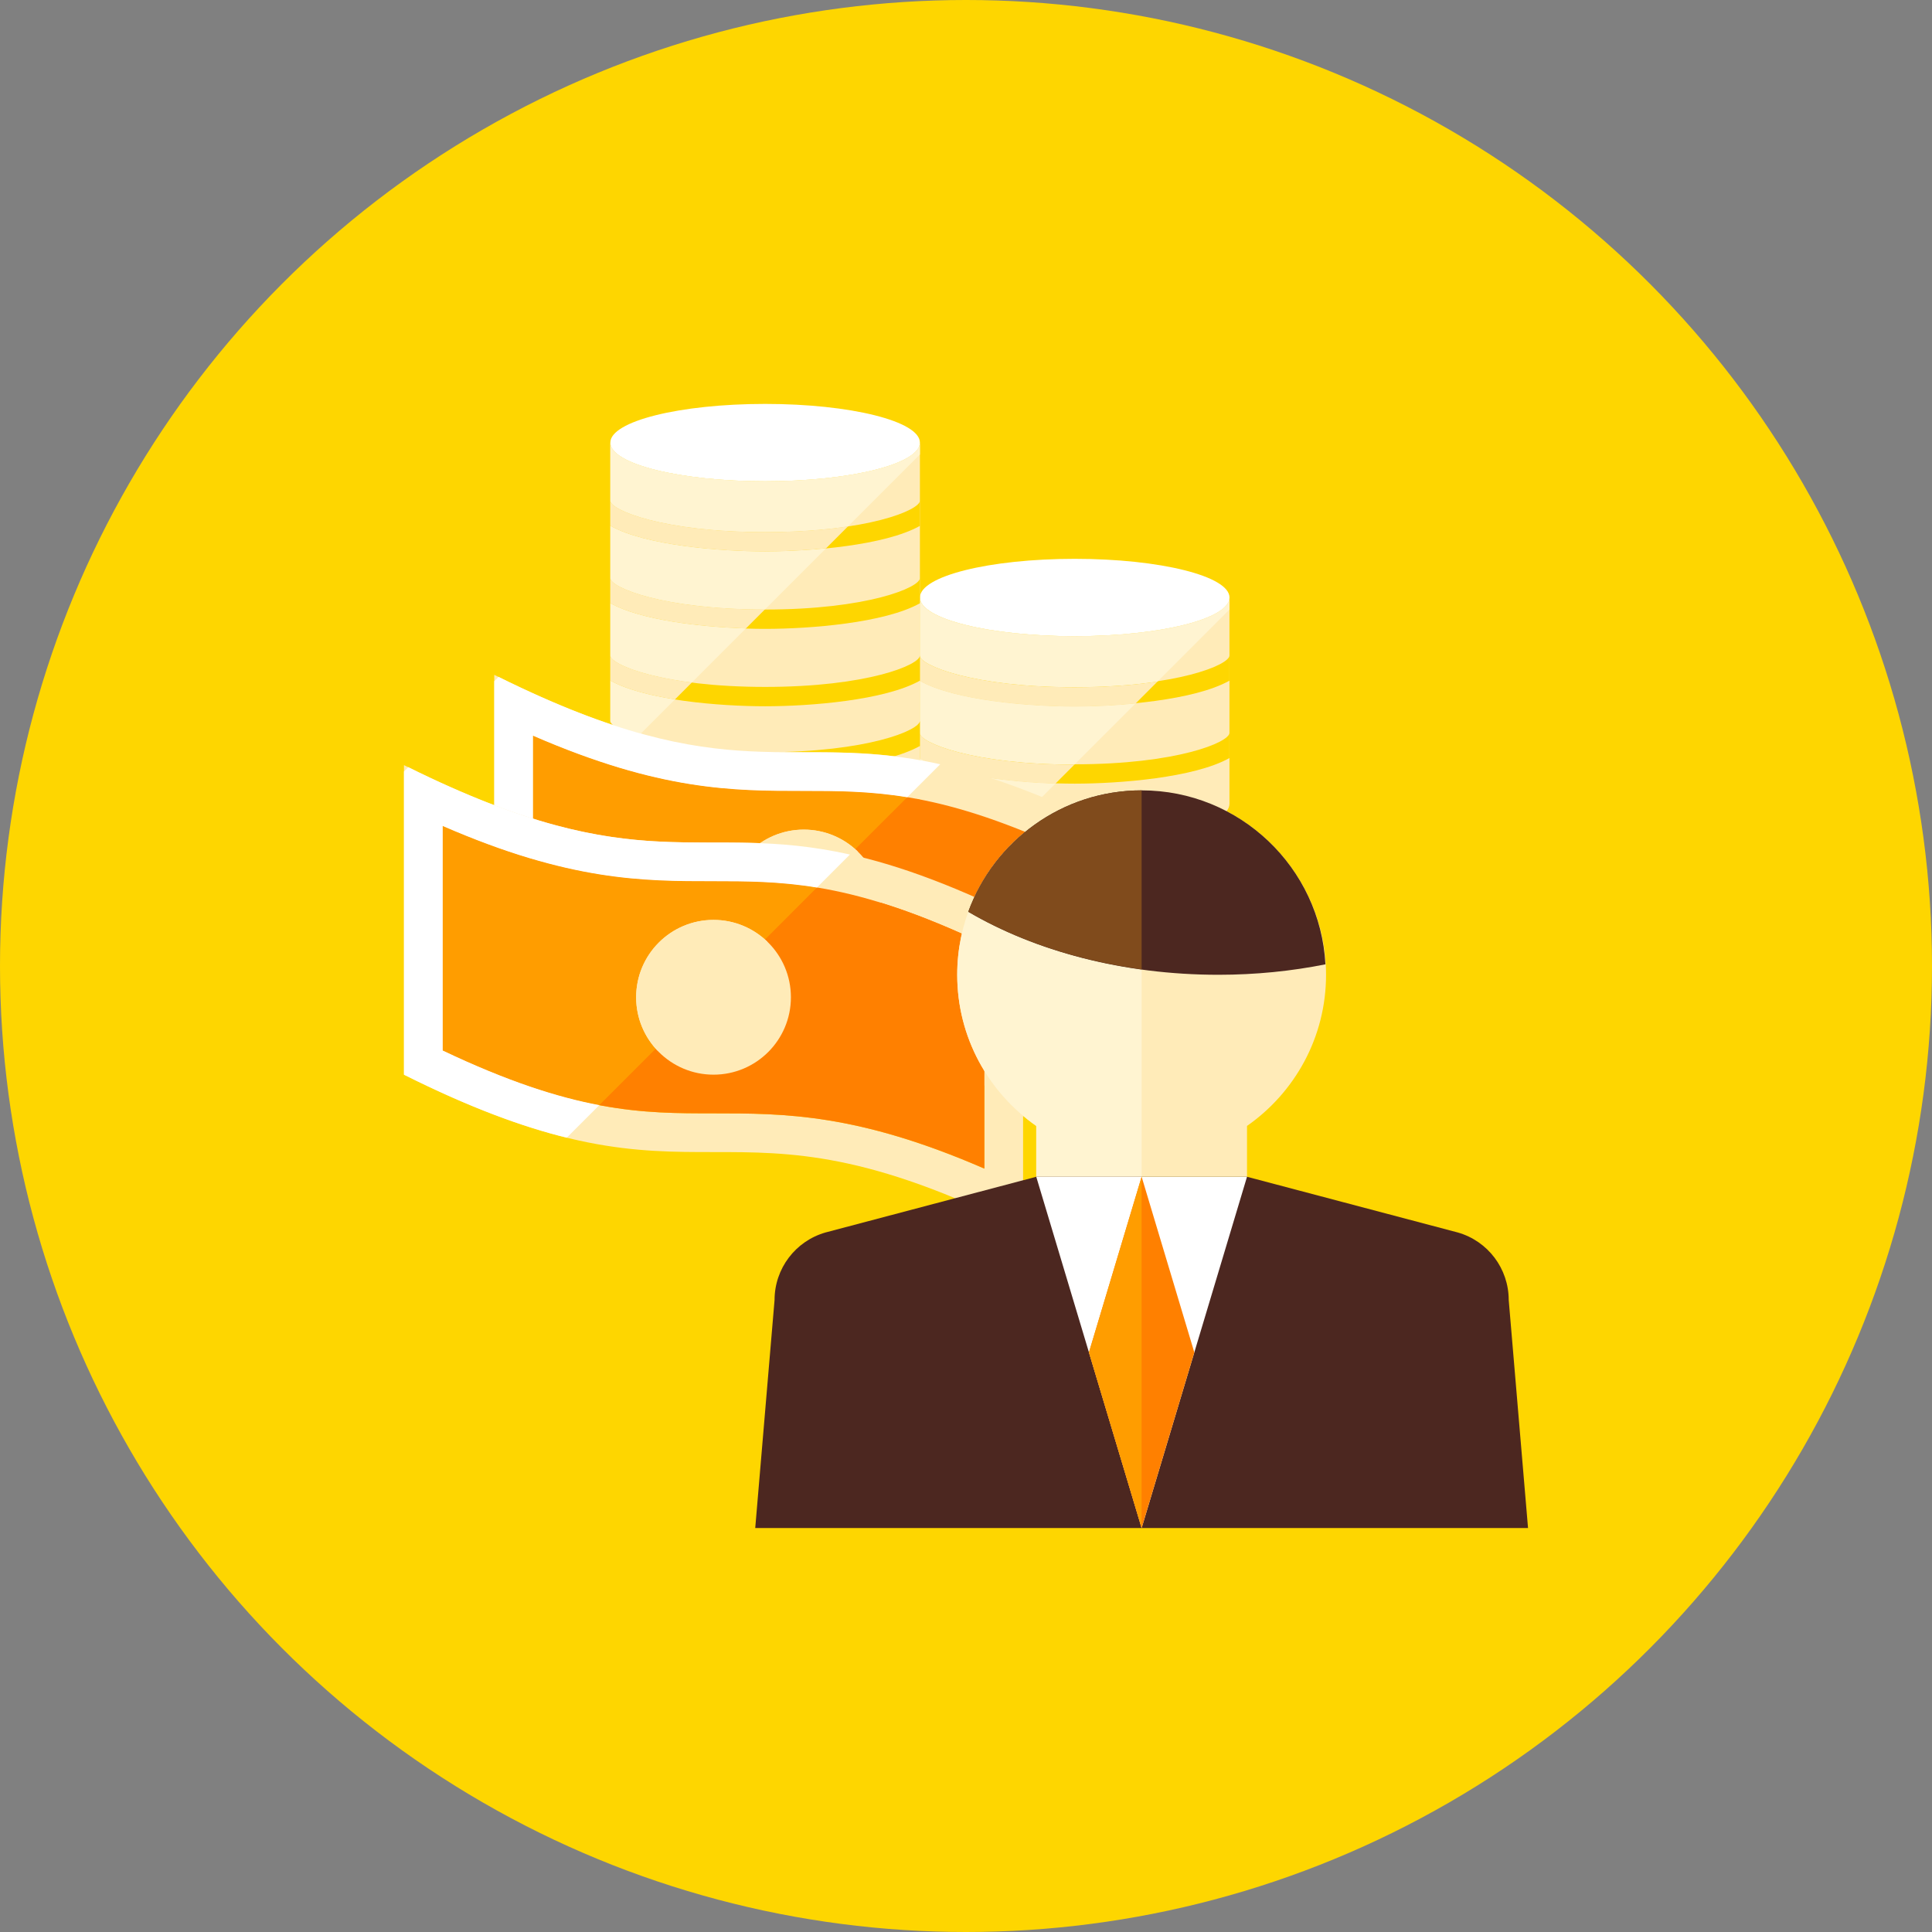 <?xml version="1.0" encoding="iso-8859-1"?>
<!-- Generator: Adobe Illustrator 19.0.0, SVG Export Plug-In . SVG Version: 6.00 Build 0)  -->
<svg version="1.1" id="Layer_1" xmlns="http://www.w3.org/2000/svg" xmlns:xlink="http://www.w3.org/1999/xlink" x="0px" y="0px"
	 viewBox="0 0 512 512" style="enable-background:new 0 0 512 512;" xml:space="preserve">
<rect x="0" y="0" width="512" height="512" fill="#808080" stroke="none"/>
<circle style="fill:#FED600;" cx="256" cy="256" r="256"/>
<path style="fill:#FFEBB8;" d="M284.802,168.583c-22.654,0-41.02-4.589-41.02-10.254v54.691c0,5.641,18.353,10.254,41.02,10.254
	s41.016-4.613,41.016-10.254v-54.691C325.818,163.989,307.456,168.583,284.802,168.583z"/>
<ellipse style="fill:#FFFFFF;" cx="284.812" cy="158.348" rx="41.021" ry="10.254"/>
<g>
	<path style="fill:#FED600;" d="M243.782,180.382c9.3,5.218,29.11,6.786,41.02,6.786c11.911,0,31.716-1.569,41.021-6.786v-6.675
		c0,2.49-13.954,8.332-41.021,8.332c-27.066,0-41.02-5.841-41.02-8.332V180.382z"/>
	<path style="fill:#FED600;" d="M243.782,200.89c9.3,5.218,29.11,6.786,41.02,6.786c11.911,0,31.716-1.569,41.016-6.786v-6.675
		c0,2.495-13.954,8.332-41.021,8.332c-27.066,0-41.021-5.837-41.021-8.332v6.675H243.782z"/>
</g>
<g>
	<path style="fill:#FFF4D1;" d="M243.782,214.803c0,1.806,7.336,5.343,21.611,7.177l14.308-14.313
		c-11.864-0.396-27.843-2.174-35.919-6.693L243.782,214.803L243.782,214.803z"/>
	<path style="fill:#FFF4D1;" d="M243.782,180.461v13.833c0,2.495,13.936,8.322,40.955,8.332l16.198-16.193
		c-5.855,0.577-11.571,0.81-16.137,0.81C272.891,187.248,253.082,185.679,243.782,180.461z"/>
	<path style="fill:#FFF4D1;" d="M284.802,168.657c-22.654,0-41.02-4.589-41.02-10.254v15.383c0,2.495,13.954,8.332,41.02,8.332
		c8.681,0,16.002-0.605,21.956-1.499l19.06-19.07v-3.146C325.818,164.068,307.456,168.657,284.802,168.657z"/>
</g>
<g>
	<path style="fill:#FFEBB8;" d="M243.782,173.787v6.679c9.3,5.213,29.11,6.782,41.02,6.782c4.561,0,10.282-0.233,16.137-0.81
		l5.818-5.818c-5.953,0.894-13.275,1.499-21.956,1.499C257.736,182.118,243.782,176.282,243.782,173.787z"/>
	<path style="fill:#FFEBB8;" d="M243.782,194.295v6.679c8.071,4.524,24.055,6.302,35.919,6.693l5.036-5.041
		C257.718,202.617,243.782,196.79,243.782,194.295z"/>
	<path style="fill:#FFEBB8;" d="M202.766,127.562c-22.654,0-41.021-4.589-41.021-10.254v92.29c0,5.641,18.353,10.254,41.021,10.254
		s41.021-4.613,41.021-10.254v-92.29C243.782,122.973,225.42,127.562,202.766,127.562z"/>
</g>
<ellipse style="fill:#FFFFFF;" cx="202.766" cy="117.295" rx="41.021" ry="10.254"/>
<g>
	<path style="fill:#FED600;" d="M161.745,139.366c9.3,5.213,29.11,6.782,41.021,6.782c11.911,0,31.716-1.569,41.021-6.782v-6.679
		c0,2.495-13.954,8.332-41.021,8.332s-41.021-5.837-41.021-8.332V139.366z"/>
	<path style="fill:#FED600;" d="M161.745,159.874c9.3,5.218,29.11,6.786,41.021,6.786c11.911,0,31.716-1.569,41.021-6.786V153.2
		c0,2.495-13.954,8.332-41.021,8.332s-41.021-5.837-41.021-8.332V159.874z"/>
	<path style="fill:#FED600;" d="M161.745,180.382c9.3,5.218,29.11,6.786,41.021,6.786c11.911,0,31.716-1.569,41.021-6.786v-6.675
		c0,2.49-13.954,8.332-41.021,8.332s-41.021-5.841-41.021-8.332V180.382z"/>
	<path style="fill:#FED600;" d="M161.745,197.693c9.3,5.213,29.11,6.782,41.021,6.782c11.911,0,31.716-1.569,41.021-6.782v-6.679
		c0,2.495-13.954,8.332-41.021,8.332s-41.021-5.837-41.021-8.332V197.693z"/>
</g>
<g>
	<path style="fill:#FFF4D1;" d="M161.745,190.995c0,1.043,2.462,2.662,7.275,4.203l9.844-9.844
		c-6.707-1.066-12.963-2.658-17.119-4.99V190.995z"/>
	<path style="fill:#FFF4D1;" d="M161.745,173.689c0,1.801,7.336,5.343,21.611,7.173l14.308-14.313
		c-11.864-0.391-27.843-2.169-35.919-6.693L161.745,173.689L161.745,173.689z"/>
	<path style="fill:#FFF4D1;" d="M161.745,139.348v13.838c0,2.49,13.936,8.322,40.955,8.332l16.198-16.193
		c-5.855,0.582-11.571,0.815-16.137,0.815C190.855,146.134,171.045,144.566,161.745,139.348z"/>
	<path style="fill:#FFF4D1;" d="M202.766,127.544c-22.654,0-41.021-4.589-41.021-10.254v15.383c0,2.49,13.954,8.332,41.021,8.332
		c8.681,0,16.002-0.605,21.955-1.503l19.065-19.065v-3.146C243.782,122.954,225.42,127.544,202.766,127.544z"/>
</g>
<path style="fill:#FED600;" d="M161.745,197.958v4.803l3.281-3.286C163.835,199.01,162.718,198.507,161.745,197.958z"/>
<g>
	<path style="fill:#FFEBB8;" d="M161.745,132.673v6.675c9.3,5.218,29.11,6.786,41.021,6.786c4.561,0,10.282-0.233,16.137-0.815
		l5.818-5.818c-5.953,0.898-13.275,1.503-21.955,1.503C175.7,141.005,161.745,135.163,161.745,132.673z"/>
	<path style="fill:#FFEBB8;" d="M161.745,153.181v6.675c8.071,4.529,24.055,6.302,35.919,6.693l5.036-5.036
		C175.681,161.503,161.745,155.671,161.745,153.181z"/>
	<path style="fill:#FFEBB8;" d="M161.745,173.689v6.675c4.157,2.332,10.408,3.928,17.119,4.99l4.492-4.492
		C169.081,179.037,161.745,175.49,161.745,173.689z"/>
</g>
<path style="fill:#F7B90C;" d="M161.745,191.288v6.675c0.973,0.549,2.09,1.052,3.281,1.517l3.994-3.989
	C164.208,193.95,161.745,192.326,161.745,191.288z"/>
<path style="fill:#FFEBB8;" d="M141.238,194.96c33.699,14.643,53.02,14.643,71.782,14.643c18.856,0,36.729,0,71.782,16.663v59.504
	c-33.699-14.643-53.02-14.643-71.782-14.643c-18.865,0-36.729,0-71.782-16.659V194.96 M130.984,178.837v82.036
	c82.036,41.021,82.036,0,164.073,41.021v-82.041C213.02,178.837,213.02,219.853,130.984,178.837L130.984,178.837z"/>
<path style="fill:#FF8000;" d="M284.802,285.77v-59.508c-35.053-16.663-52.927-16.663-71.782-16.663
	c-18.762,0-38.083,0-71.782-14.643v59.508c35.053,16.659,52.918,16.659,71.782,16.659
	C231.782,271.127,251.099,271.127,284.802,285.77z"/>
<path style="fill:#FF9D00;" d="M240.417,211.279c-10.128-1.652-18.665-1.676-27.401-1.676c-18.762,0-38.083,0-71.782-14.643v59.508
	c17.292,8.22,30.39,12.372,41.509,14.48L240.417,211.279z"/>
<g>
	<circle style="fill:#FFEBB8;" cx="213.02" cy="240.365" r="20.508"/>
	<path style="fill:#FFEBB8;" d="M213.02,219.853c-11.329,0-20.508,9.183-20.508,20.508c0,5.548,2.211,10.575,5.79,14.266
		l28.993-28.984C223.59,222.068,218.563,219.853,213.02,219.853z"/>
</g>
<path style="fill:#FFFFFF;" d="M130.984,180.527v80.347c17.636,8.82,31.465,13.829,43.148,16.696l8.62-8.62
	c-11.12-2.109-24.218-6.265-41.509-14.48V194.96c33.699,14.643,53.02,14.643,71.782,14.643c8.737,0,17.273,0.023,27.401,1.676
	l8.746-8.746c-40.28-8.988-55.035,7.564-117.043-23.147L130.984,180.527z"/>
<path style="fill:#FFEBB8;" d="M117.309,218.885c33.699,14.643,53.02,14.643,71.782,14.643c18.856,0,36.729,0,71.782,16.663v59.504
	c-33.699-14.643-53.02-14.643-71.782-14.643c-18.865,0-36.729,0-71.782-16.659V218.885 M107.055,202.766v82.036
	c82.036,41.016,82.036,0,164.073,41.016v-82.036C189.091,202.766,189.091,243.782,107.055,202.766L107.055,202.766z"/>
<path style="fill:#FF8000;" d="M260.873,309.695v-59.504c-35.053-16.663-52.927-16.663-71.782-16.663
	c-18.762,0-38.083,0-71.782-14.643v59.508c35.053,16.659,52.918,16.659,71.782,16.659
	C207.853,295.056,227.174,295.056,260.873,309.695z"/>
<path style="fill:#FF9D00;" d="M216.492,235.208c-10.119-1.657-18.665-1.68-27.401-1.68c-18.762,0-38.083,0-71.782-14.643v59.508
	c17.292,8.22,30.39,12.372,41.509,14.48L216.492,235.208z"/>
<g>
	<circle style="fill:#FFEBB8;" cx="189.091" cy="264.29" r="20.508"/>
	<path style="fill:#FFEBB8;" d="M189.091,243.782c-11.329,0-20.508,9.183-20.508,20.508c0,5.548,2.211,10.575,5.79,14.266
		l28.993-28.984C199.661,245.997,194.634,243.782,189.091,243.782z"/>
</g>
<path style="fill:#FFFFFF;" d="M107.055,204.456v80.347c17.636,8.82,31.465,13.829,43.148,16.696l8.62-8.62
	c-11.12-2.109-24.218-6.265-41.509-14.48v-59.513c33.699,14.643,53.02,14.643,71.782,14.643c8.737,0,17.282,0.023,27.401,1.68
	l8.746-8.751c-40.28-8.988-55.035,7.559-117.043-23.147L107.055,204.456z"/>
<path style="fill:#FFEBB8;" d="M351.418,258.327c0-26.726-21.811-48.873-48.873-48.873c-26.889,0-48.873,21.872-48.873,48.873
	c0,16.579,8.299,31.218,20.945,40.057v13.47h55.855v-13.47C343.119,289.545,351.418,274.907,351.418,258.327z"/>
<path style="fill:#FFF4D1;" d="M253.673,258.327c0,16.575,8.299,31.218,20.945,40.057v13.47h27.927v-102.4
	C275.656,209.455,253.673,231.326,253.673,258.327z"/>
<path style="fill:#4C2720;" d="M404.945,404.945h-204.8l5.12-60.425c0-8.313,5.511-15.616,13.498-17.901l55.855-14.764h55.855
	l55.855,14.764c7.992,2.281,13.498,9.588,13.498,17.901L404.945,404.945z"/>
<polygon style="fill:#FFFFFF;" points="274.618,311.855 330.473,311.855 302.545,404.945 "/>
<polygon style="fill:#FF8000;" points="302.545,311.855 288.582,358.4 302.545,404.945 316.509,358.4 "/>
<path style="fill:#4C2720;" d="M351.255,255.558c-8.965,1.792-18.493,2.769-28.346,2.769c-25.335,0-48.547-6.274-66.309-16.701
	c6.847-18.73,24.846-32.172,45.945-32.172C328.527,209.455,349.873,229.902,351.255,255.558z"/>
<polygon style="fill:#FF9D00;" points="288.582,358.4 302.545,404.945 302.545,311.855 "/>
<path style="fill:#804B1C;" d="M302.545,209.455c-21.099,0-39.098,13.438-45.945,32.172c12.865,7.554,28.616,12.888,45.945,15.272
	V209.455z"/>
<g>
</g>
<g>
</g>
<g>
</g>
<g>
</g>
<g>
</g>
<g>
</g>
<g>
</g>
<g>
</g>
<g>
</g>
<g>
</g>
<g>
</g>
<g>
</g>
<g>
</g>
<g>
</g>
<g>
</g>
</svg>
